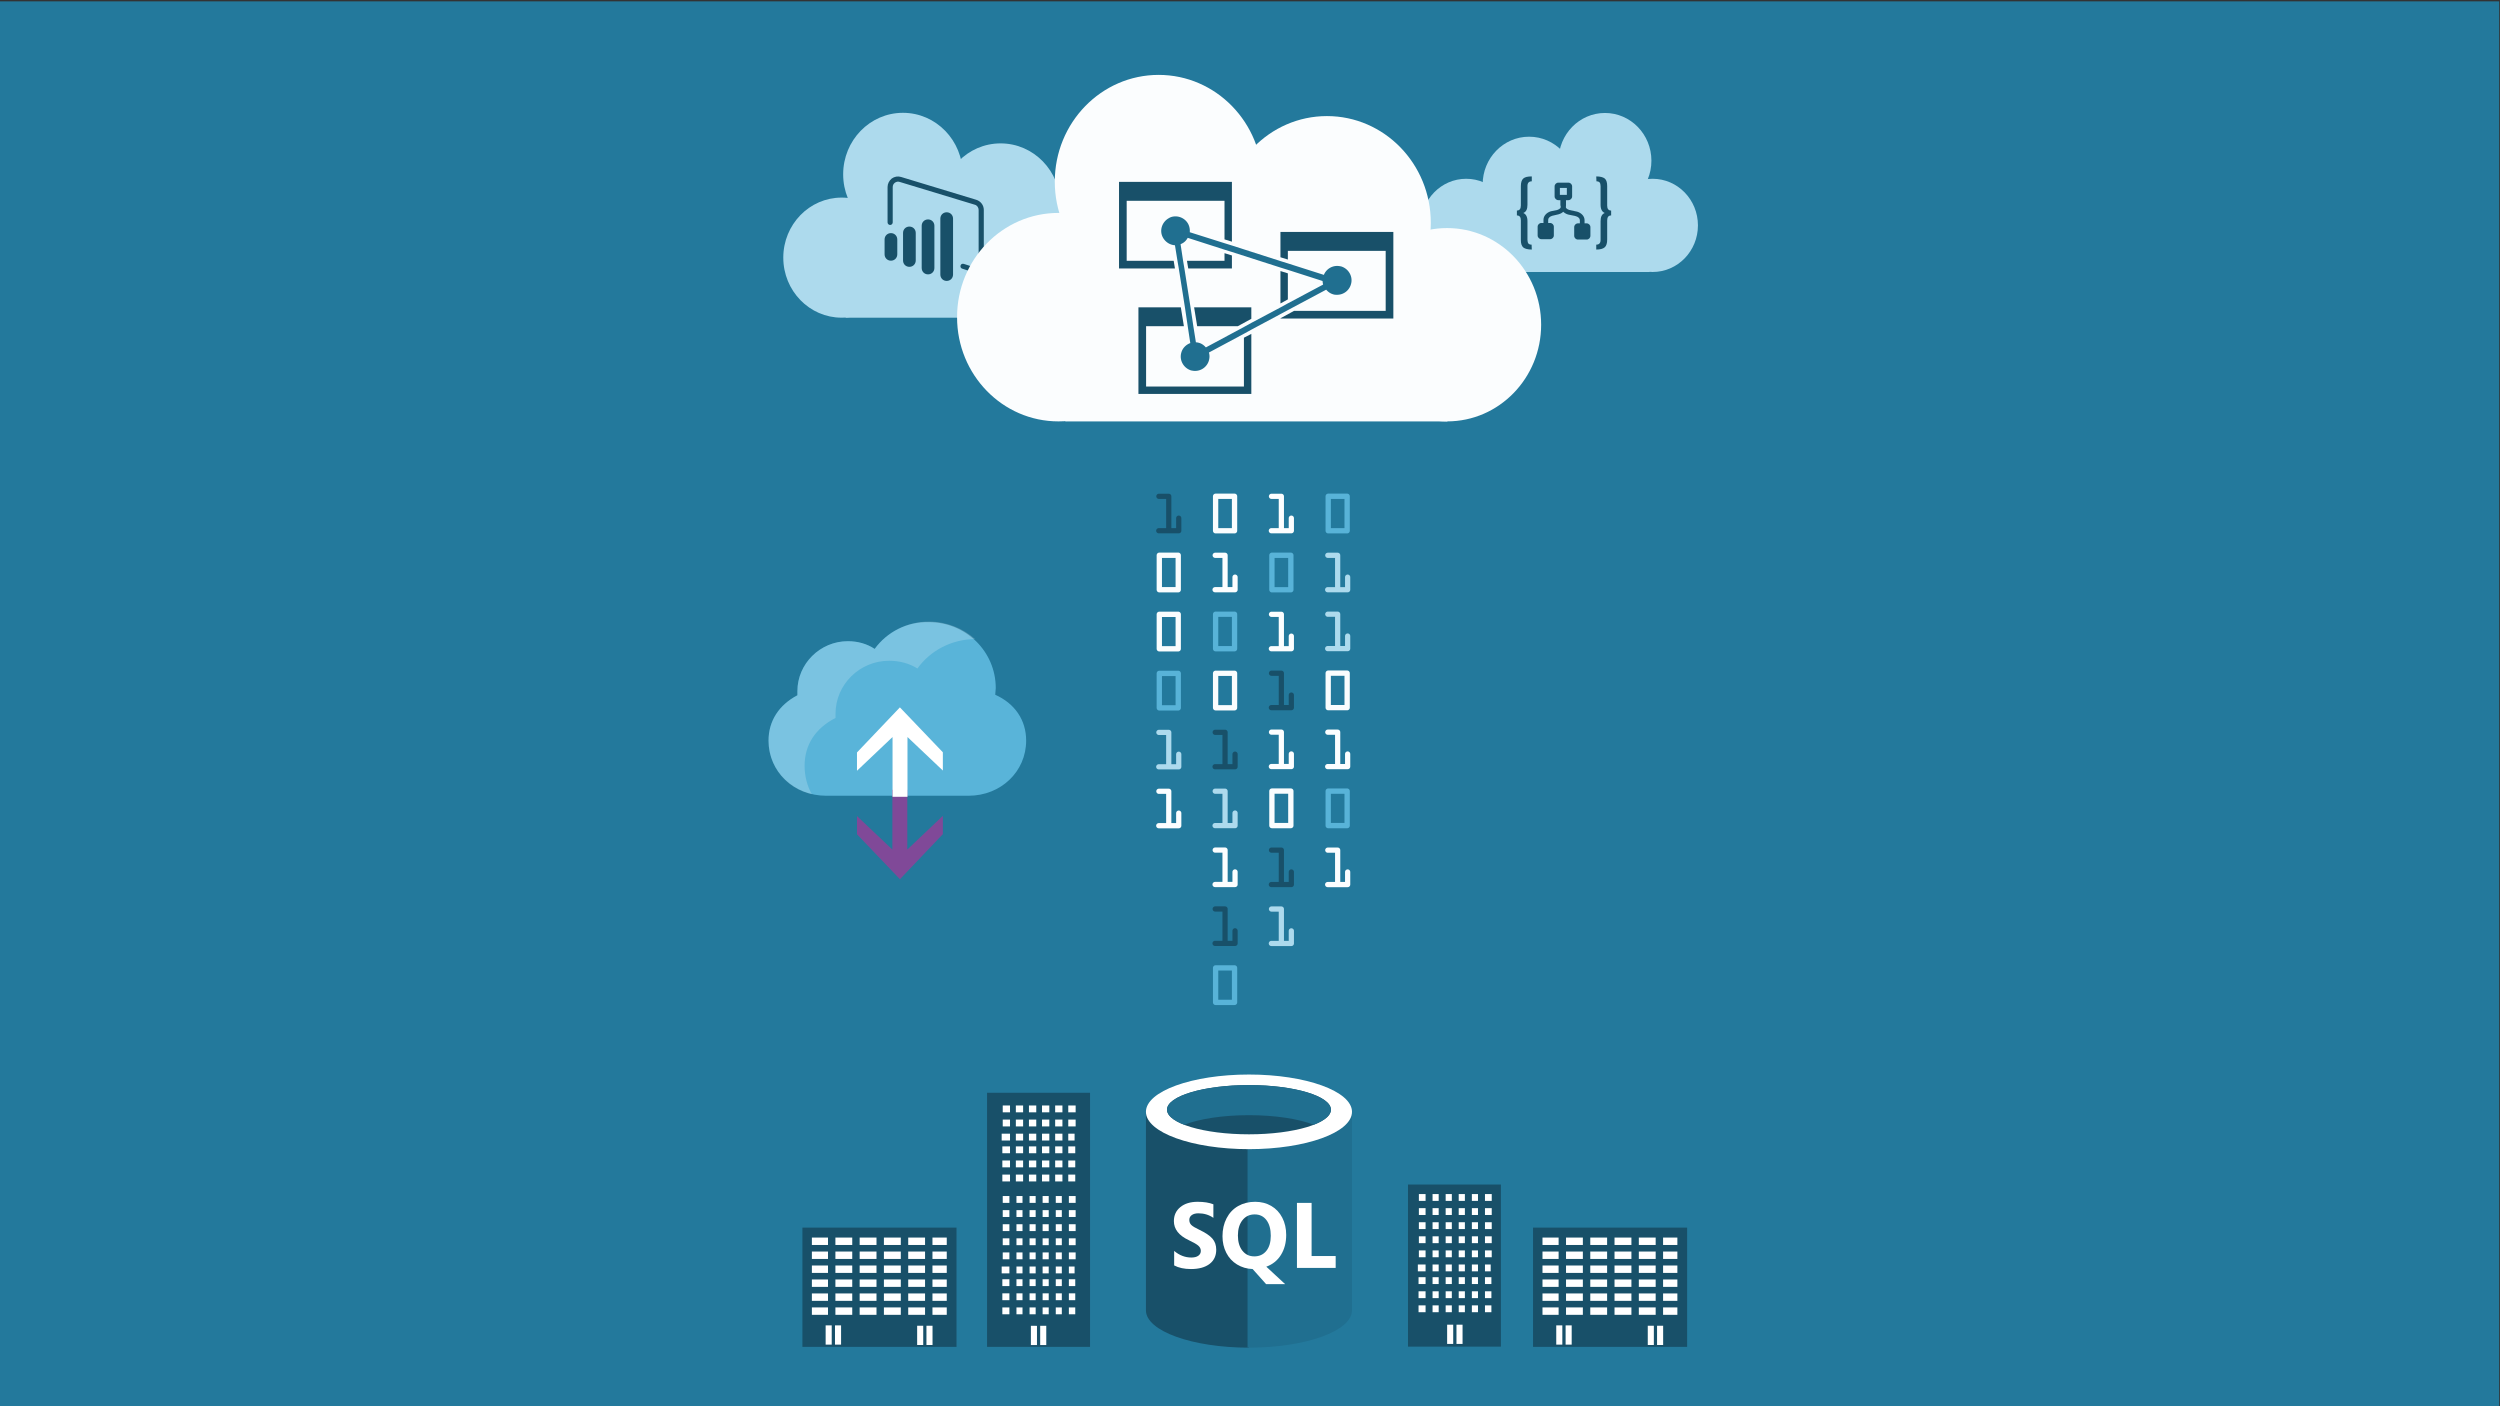 <?xml version="1.0" encoding="UTF-8" standalone="no"?>
<svg
   xmlns:v="http://schemas.microsoft.com/visio/2003/SVGExtensions/"
   xmlns:dc="http://purl.org/dc/elements/1.1/"
   xmlns:cc="http://creativecommons.org/ns#"
   xmlns:rdf="http://www.w3.org/1999/02/22-rdf-syntax-ns#"
   xmlns:svg="http://www.w3.org/2000/svg"
   xmlns="http://www.w3.org/2000/svg"
   xmlns:sodipodi="http://sodipodi.sourceforge.net/DTD/sodipodi-0.dtd"
   xmlns:inkscape="http://www.inkscape.org/namespaces/inkscape"
   width="508mm"
   height="285.75mm"
   version="1.1"
   viewBox="0 0 508 285.75"
   id="svg4136"
   inkscape:version="0.92.2 (5c3e80d, 2017-08-06)"
   sodipodi:docname="splash-inkscape.svg"
   inkscape:export-filename="C:\Users\user\OneDrive\Personal\Hugo\marczakio\static\images\analysis-services-onprem-integration\splash.png"
   inkscape:export-xdpi="38.400002"
   inkscape:export-ydpi="38.400002">
  <rect x="0" y="0" width="508" height="285.75" fill="#333333" stroke="none"/>
  <sodipodi:namedview
     pagecolor="#ffffff"
     bordercolor="#666666"
     borderopacity="1"
     objecttolerance="10"
     gridtolerance="10"
     guidetolerance="10"
     inkscape:pageopacity="0"
     inkscape:pageshadow="2"
     inkscape:window-width="1993"
     inkscape:window-height="1368"
     id="namedview4529"
     showgrid="false"
     inkscape:zoom="1.0000001"
     inkscape:cx="980.74864"
     inkscape:cy="519.44439"
     inkscape:window-x="1913"
     inkscape:window-y="0"
     inkscape:window-maximized="0"
     inkscape:current-layer="layer3"
     showguides="false"
     fit-margin-top="0"
     fit-margin-left="0"
     fit-margin-right="0"
     fit-margin-bottom="0" />
  <defs
     id="defs4138">
    <marker
       inkscape:isstock="true"
       style="overflow:visible"
       id="marker4443"
       refX="0.0"
       refY="0.0"
       orient="auto"
       inkscape:stockid="EmptyTriangleOutM">
      <path
         transform="scale(0.4) translate(-4.5,0)"
         style="fill-rule:evenodd;fill:#b3b3b3;stroke:#b3b3b3;stroke-width:1pt;stroke-opacity:1;fill-opacity:1"
         d="M 5.77,0.0 L -2.88,5.0 L -2.88,-5.0 L 5.77,0.0 z "
         id="path4441" />
    </marker>
    <marker
       inkscape:isstock="true"
       style="overflow:visible"
       id="marker4265"
       refX="0.0"
       refY="0.0"
       orient="auto"
       inkscape:stockid="EmptyTriangleOutM">
      <path
         transform="scale(0.4) translate(-4.5,0)"
         style="fill-rule:evenodd;fill:#b3b3b3;stroke:#b3b3b3;stroke-width:1pt;stroke-opacity:1;fill-opacity:1"
         d="M 5.77,0.0 L -2.88,5.0 L -2.88,-5.0 L 5.77,0.0 z "
         id="path4263" />
    </marker>
    <marker
       inkscape:isstock="true"
       style="overflow:visible"
       id="marker4093"
       refX="0.0"
       refY="0.0"
       orient="auto"
       inkscape:stockid="EmptyTriangleOutM">
      <path
         transform="scale(0.4) translate(-4.5,0)"
         style="fill-rule:evenodd;fill:#b3b3b3;stroke:#b3b3b3;stroke-width:1pt;stroke-opacity:1;fill-opacity:1"
         d="M 5.77,0.0 L -2.88,5.0 L -2.88,-5.0 L 5.77,0.0 z "
         id="path4091" />
    </marker>
    <marker
       inkscape:isstock="true"
       style="overflow:visible"
       id="marker3849"
       refX="0.0"
       refY="0.0"
       orient="auto"
       inkscape:stockid="TriangleOutS">
      <path
         transform="scale(0.2)"
         style="fill-rule:evenodd;stroke:#b3b3b3;stroke-width:1pt;stroke-opacity:1;fill:#b3b3b3;fill-opacity:1"
         d="M 5.77,0.0 L -2.88,5.0 L -2.88,-5.0 L 5.77,0.0 z "
         id="path3847" />
    </marker>
    <marker
       inkscape:isstock="true"
       style="overflow:visible"
       id="marker3487"
       refX="0.0"
       refY="0.0"
       orient="auto"
       inkscape:stockid="TriangleOutS">
      <path
         transform="scale(0.2)"
         style="fill-rule:evenodd;stroke:#b3b3b3;stroke-width:1pt;stroke-opacity:1;fill:#b3b3b3;fill-opacity:1"
         d="M 5.77,0.0 L -2.88,5.0 L -2.88,-5.0 L 5.77,0.0 z "
         id="path3485" />
    </marker>
    <marker
       inkscape:isstock="true"
       style="overflow:visible"
       id="marker3327"
       refX="0.0"
       refY="0.0"
       orient="auto"
       inkscape:stockid="TriangleOutS">
      <path
         transform="scale(0.2)"
         style="fill-rule:evenodd;stroke:#b3b3b3;stroke-width:1pt;stroke-opacity:1;fill:#b3b3b3;fill-opacity:1"
         d="M 5.77,0.0 L -2.88,5.0 L -2.88,-5.0 L 5.77,0.0 z "
         id="path3325" />
    </marker>
    <marker
       inkscape:isstock="true"
       style="overflow:visible"
       id="marker3155"
       refX="0.0"
       refY="0.0"
       orient="auto"
       inkscape:stockid="TriangleOutM">
      <path
         transform="scale(0.4)"
         style="fill-rule:evenodd;stroke:#b3b3b3;stroke-width:1pt;stroke-opacity:1;fill:#b3b3b3;fill-opacity:1"
         d="M 5.77,0.0 L -2.88,5.0 L -2.88,-5.0 L 5.77,0.0 z "
         id="path3153" />
    </marker>
    <marker
       inkscape:isstock="true"
       style="overflow:visible"
       id="marker3007"
       refX="0.0"
       refY="0.0"
       orient="auto"
       inkscape:stockid="TriangleOutM">
      <path
         transform="scale(0.4)"
         style="fill-rule:evenodd;stroke:#b3b3b3;stroke-width:1pt;stroke-opacity:1;fill:#b3b3b3;fill-opacity:1"
         d="M 5.77,0.0 L -2.88,5.0 L -2.88,-5.0 L 5.77,0.0 z "
         id="path3005" />
    </marker>
    <marker
       inkscape:isstock="true"
       style="overflow:visible"
       id="marker2865"
       refX="0.0"
       refY="0.0"
       orient="auto"
       inkscape:stockid="TriangleOutM">
      <path
         transform="scale(0.4)"
         style="fill-rule:evenodd;stroke:#b3b3b3;stroke-width:1pt;stroke-opacity:1;fill:#b3b3b3;fill-opacity:1"
         d="M 5.77,0.0 L -2.88,5.0 L -2.88,-5.0 L 5.77,0.0 z "
         id="path2863" />
    </marker>
    <marker
       inkscape:isstock="true"
       style="overflow:visible"
       id="marker2729"
       refX="0.0"
       refY="0.0"
       orient="auto"
       inkscape:stockid="TriangleOutM">
      <path
         transform="scale(0.4)"
         style="fill-rule:evenodd;stroke:#b3b3b3;stroke-width:1pt;stroke-opacity:1;fill:#b3b3b3;fill-opacity:1"
         d="M 5.77,0.0 L -2.88,5.0 L -2.88,-5.0 L 5.77,0.0 z "
         id="path2727" />
    </marker>
    <marker
       inkscape:isstock="true"
       style="overflow:visible"
       id="marker1135"
       refX="0.0"
       refY="0.0"
       orient="auto"
       inkscape:stockid="TriangleOutM">
      <path
         transform="scale(0.4)"
         style="fill-rule:evenodd;stroke:#b3b3b3;stroke-width:1pt;stroke-opacity:1;fill:#b3b3b3;fill-opacity:1"
         d="M 5.77,0.0 L -2.88,5.0 L -2.88,-5.0 L 5.77,0.0 z "
         id="path1133" />
    </marker>
    <marker
       inkscape:stockid="Arrow1Lend"
       orient="auto"
       refY="0.0"
       refX="0.0"
       id="Arrow1Lend"
       style="overflow:visible;"
       inkscape:isstock="true">
      <path
         id="path1518"
         d="M 0.0,0.0 L 5.0,-5.0 L -12.5,0.0 L 5.0,5.0 L 0.0,0.0 z "
         style="fill-rule:evenodd;stroke:#95d5eb;stroke-width:1pt;stroke-opacity:1;fill:#95d5eb;fill-opacity:1"
         transform="scale(0.8) rotate(180) translate(12.5,0)" />
    </marker>
    <marker
       inkscape:stockid="Arrow2Mend"
       orient="auto"
       refY="0.0"
       refX="0.0"
       id="Arrow2Mend"
       style="overflow:visible;"
       inkscape:isstock="true">
      <path
         id="path1542"
         style="fill-rule:evenodd;stroke-width:0.625;stroke-linejoin:round;stroke:#95d5eb;stroke-opacity:1;fill:#95d5eb;fill-opacity:1"
         d="M 8.719,4.034 L -2.207,0.016 L 8.719,-4.002 C 6.973,-1.63 6.983,1.616 8.719,4.034 z "
         transform="scale(0.6) rotate(180) translate(0,0)" />
    </marker>
    <marker
       inkscape:stockid="Arrow1Send"
       orient="auto"
       refY="0.0"
       refX="0.0"
       id="Arrow1Send"
       style="overflow:visible;"
       inkscape:isstock="true">
      <path
         id="path1530"
         d="M 0.0,0.0 L 5.0,-5.0 L -12.5,0.0 L 5.0,5.0 L 0.0,0.0 z "
         style="fill-rule:evenodd;stroke:#000000;stroke-width:1pt;stroke-opacity:1;fill:#000000;fill-opacity:1"
         transform="scale(0.2) rotate(180) translate(6,0)" />
    </marker>
    <marker
       inkscape:stockid="Arrow2Send"
       orient="auto"
       refY="0.0"
       refX="0.0"
       id="marker1895"
       style="overflow:visible;"
       inkscape:isstock="true">
      <path
         id="path1893"
         style="fill-rule:evenodd;stroke-width:0.625;stroke-linejoin:round;stroke:#000000;stroke-opacity:1;fill:#000000;fill-opacity:1"
         d="M 8.719,4.034 L -2.207,0.016 L 8.719,-4.002 C 6.973,-1.63 6.983,1.616 8.719,4.034 z "
         transform="scale(0.3) rotate(180) translate(-2.3,0)" />
    </marker>
    <marker
       inkscape:stockid="EmptyTriangleOutM"
       orient="auto"
       refY="0.0"
       refX="0.0"
       id="EmptyTriangleOutM"
       style="overflow:visible"
       inkscape:isstock="true">
      <path
         id="path1678"
         d="M 5.77,0.0 L -2.88,5.0 L -2.88,-5.0 L 5.77,0.0 z "
         style="fill-rule:evenodd;fill:#ffffff;stroke:#000000;stroke-width:1pt;stroke-opacity:1"
         transform="scale(0.4) translate(-4.5,0)" />
    </marker>
    <marker
       inkscape:stockid="EmptyTriangleOutL"
       orient="auto"
       refY="0.0"
       refX="0.0"
       id="EmptyTriangleOutL"
       style="overflow:visible"
       inkscape:isstock="true">
      <path
         id="path1675"
         d="M 5.77,0.0 L -2.88,5.0 L -2.88,-5.0 L 5.77,0.0 z "
         style="fill-rule:evenodd;fill:#ffffff;stroke:#000000;stroke-width:1pt;stroke-opacity:1"
         transform="scale(0.8) translate(-6,0)" />
    </marker>
    <marker
       inkscape:stockid="Arrow2Send"
       orient="auto"
       refY="0.0"
       refX="0.0"
       id="Arrow2Send"
       style="overflow:visible;"
       inkscape:isstock="true">
      <path
         id="path1548"
         style="fill-rule:evenodd;stroke-width:0.625;stroke-linejoin:round;stroke:#000000;stroke-opacity:1;fill:#000000;fill-opacity:1"
         d="M 8.719,4.034 L -2.207,0.016 L 8.719,-4.002 C 6.973,-1.63 6.983,1.616 8.719,4.034 z "
         transform="scale(0.3) rotate(180) translate(-2.3,0)" />
    </marker>
    <marker
       inkscape:stockid="Arrow2Lend"
       orient="auto"
       refY="0.0"
       refX="0.0"
       id="Arrow2Lend"
       style="overflow:visible;"
       inkscape:isstock="true">
      <path
         id="path1536"
         style="fill-rule:evenodd;stroke-width:0.625;stroke-linejoin:round;stroke:#000000;stroke-opacity:1;fill:#000000;fill-opacity:1"
         d="M 8.719,4.034 L -2.207,0.016 L 8.719,-4.002 C 6.973,-1.63 6.983,1.616 8.719,4.034 z "
         transform="scale(1.1) rotate(180) translate(1,0)" />
    </marker>
    <marker
       inkscape:isstock="true"
       style="overflow:visible"
       id="marker2966-5"
       refX="0"
       refY="0"
       orient="auto"
       inkscape:stockid="TriangleOutM">
      <path
         inkscape:connector-curvature="0"
         transform="scale(0.4)"
         style="fill:#d1eff9;fill-opacity:1;fill-rule:evenodd;stroke:#d1eff9;stroke-width:1pt;stroke-opacity:1"
         d="M 5.77,0 -2.88,5 V -5 Z"
         id="path2964-2" />
    </marker>
    <marker
       inkscape:isstock="true"
       style="overflow:visible"
       id="marker2966-5-6"
       refX="0"
       refY="0"
       orient="auto"
       inkscape:stockid="TriangleOutM">
      <path
         inkscape:connector-curvature="0"
         transform="scale(0.4)"
         style="fill:#d1eff9;fill-opacity:1;fill-rule:evenodd;stroke:#d1eff9;stroke-width:1pt;stroke-opacity:1"
         d="M 5.77,0 -2.88,5 V -5 Z"
         id="path2964-2-4" />
    </marker>
    <marker
       inkscape:isstock="true"
       style="overflow:visible"
       id="marker2966-2"
       refX="0"
       refY="0"
       orient="auto"
       inkscape:stockid="TriangleOutM">
      <path
         inkscape:connector-curvature="0"
         transform="scale(0.4)"
         style="fill:#b3b3b3;fill-opacity:1;fill-rule:evenodd;stroke:#000000;stroke-width:1pt;stroke-opacity:0"
         d="M 5.77,0 -2.88,5 V -5 Z"
         id="path2964-5" />
    </marker>
    <marker
       inkscape:isstock="true"
       style="overflow:visible"
       id="marker2966-0"
       refX="0"
       refY="0"
       orient="auto"
       inkscape:stockid="TriangleOutM">
      <path
         inkscape:connector-curvature="0"
         transform="scale(0.4)"
         style="fill:#b3b3b3;fill-opacity:1;fill-rule:evenodd;stroke:#000000;stroke-width:1pt;stroke-opacity:0"
         d="M 5.77,0 -2.88,5 V -5 Z"
         id="path2964-8" />
    </marker>
    <marker
       inkscape:isstock="true"
       style="overflow:visible"
       id="marker2966-2-3"
       refX="0"
       refY="0"
       orient="auto"
       inkscape:stockid="TriangleOutM">
      <path
         inkscape:connector-curvature="0"
         transform="scale(0.4)"
         style="fill:#6666b4;fill-opacity:1;fill-rule:evenodd;stroke:#a7a4a4;stroke-width:1pt;stroke-opacity:0"
         d="M 5.77,0 -2.88,5 V -5 Z"
         id="path2964-5-8" />
    </marker>
    <marker
       inkscape:isstock="true"
       style="overflow:visible"
       id="marker1135-5"
       refX="0"
       refY="0"
       orient="auto"
       inkscape:stockid="TriangleOutM">
      <path
         inkscape:connector-curvature="0"
         transform="scale(0.4)"
         style="fill:#b3b3b3;fill-opacity:1;fill-rule:evenodd;stroke:#b3b3b3;stroke-width:1pt;stroke-opacity:1"
         d="M 5.77,0 -2.88,5 V -5 Z"
         id="path1133-6" />
    </marker>
    <marker
       inkscape:isstock="true"
       style="overflow:visible"
       id="marker1135-5-0"
       refX="0"
       refY="0"
       orient="auto"
       inkscape:stockid="TriangleOutM">
      <path
         inkscape:connector-curvature="0"
         transform="scale(0.4)"
         style="fill:#b3b3b3;fill-opacity:1;fill-rule:evenodd;stroke:#b3b3b3;stroke-width:1pt;stroke-opacity:1"
         d="M 5.77,0 -2.88,5 V -5 Z"
         id="path1133-6-5" />
    </marker>
    <marker
       inkscape:isstock="true"
       style="overflow:visible"
       id="marker1135-5-1"
       refX="0"
       refY="0"
       orient="auto"
       inkscape:stockid="TriangleOutM">
      <path
         inkscape:connector-curvature="0"
         transform="scale(0.4)"
         style="fill:#b3b3b3;fill-opacity:1;fill-rule:evenodd;stroke:#b3b3b3;stroke-width:1pt;stroke-opacity:1"
         d="M 5.77,0 -2.88,5 V -5 Z"
         id="path1133-6-1" />
    </marker>
    <marker
       inkscape:isstock="true"
       style="overflow:visible"
       id="marker1135-5-8"
       refX="0"
       refY="0"
       orient="auto"
       inkscape:stockid="TriangleOutM">
      <path
         inkscape:connector-curvature="0"
         transform="scale(0.4)"
         style="fill:#b3b3b3;fill-opacity:1;fill-rule:evenodd;stroke:#b3b3b3;stroke-width:1pt;stroke-opacity:1"
         d="M 5.77,0 -2.88,5 V -5 Z"
         id="path1133-6-3" />
    </marker>
  </defs>
  <style
     type="text/css"
     id="style4523"><![CDATA[
		.st1 {fill:#0078d7;stroke:none;stroke-linecap:butt;stroke-width:0.75}
		.st2 {fill:none;fill-rule:evenodd;font-size:12px;overflow:visible;stroke-linecap:square;stroke-miterlimit:3}
	]]></style>
  <style
     type="text/css"
     id="style4525">.st0{fill:#FFFFFF;}</style>
  <style
     type="text/css"
     id="style4527"><![CDATA[
		.st1 {fill:#0078d7;stroke:none;stroke-linecap:butt;stroke-width:0.75}
		.st2 {fill:none;fill-rule:evenodd;font-size:12px;overflow:visible;stroke-linecap:square;stroke-miterlimit:3}
	]]></style>
  <g
     inkscape:groupmode="layer"
     id="layer1"
     inkscape:label="Layer 4"
     style="display:inline"
     transform="translate(-5.158,-0.929)">
    <rect
       style="fill:#23799c;fill-opacity:1;stroke:none;stroke-width:10.192;stroke-miterlimit:4;stroke-dasharray:none;stroke-dashoffset:0;stroke-opacity:1;paint-order:normal"
       id="rect867"
       width="508"
       height="286.147"
       x="4.992"
       y="1.207" />
    <g
       id="g2417"
       transform="translate(0.096,-9.525)">
      <rect
         y="135.265"
         x="252.073"
         height="7.01"
         width="3.848"
         id="rect1202-0-8-9-0-2"
         style="font-style:normal;font-variant:normal;font-weight:normal;font-stretch:normal;font-size:10.583px;line-height:1.25;font-family:'OCR A Extended';-inkscape-font-specification:'OCR A Extended';letter-spacing:0px;word-spacing:0px;display:inline;opacity:0.99;fill:none;fill-opacity:1;stroke:#59b4d9;stroke-width:1.08;stroke-linecap:round;stroke-linejoin:round;stroke-miterlimit:4;stroke-dasharray:none;stroke-dashoffset:0;stroke-opacity:1;paint-order:normal" />
      <path
         inkscape:connector-curvature="0"
         id="path1206-8-7-62-3-9-5-5"
         d="m 251.989,171.225 h 2.004 v 6.992 h -2.031 4.061 v -2.555"
         style="font-style:normal;font-variant:normal;font-weight:normal;font-stretch:normal;font-size:10.583px;line-height:1.25;font-family:'OCR A Extended';-inkscape-font-specification:'OCR A Extended';letter-spacing:0px;word-spacing:0px;display:inline;fill:none;fill-opacity:1;stroke:#addaed;stroke-width:1.061;stroke-linecap:round;stroke-linejoin:round;stroke-miterlimit:4;stroke-dasharray:none;stroke-opacity:1" />
      <path
         inkscape:connector-curvature="0"
         id="path1206-5-03-5-9-2-4"
         d="m 251.989,123.29 h 2.004 v 6.992 h -2.031 4.061 v -2.555"
         style="font-style:normal;font-variant:normal;font-weight:normal;font-stretch:normal;font-size:10.583px;line-height:1.25;font-family:'OCR A Extended';-inkscape-font-specification:'OCR A Extended';letter-spacing:0px;word-spacing:0px;display:inline;fill:none;fill-opacity:1;stroke:#fcfeff;stroke-width:1.061;stroke-linecap:round;stroke-linejoin:round;stroke-miterlimit:4;stroke-dasharray:none;stroke-opacity:1" />
      <rect
         y="147.267"
         x="252.073"
         height="7.01"
         width="3.848"
         id="rect1202-3-5-0-7-0-1-4"
         style="font-style:normal;font-variant:normal;font-weight:normal;font-stretch:normal;font-size:10.583px;line-height:1.25;font-family:'OCR A Extended';-inkscape-font-specification:'OCR A Extended';letter-spacing:0px;word-spacing:0px;display:inline;opacity:0.99;fill:none;fill-opacity:1;stroke:#fcfeff;stroke-width:1.08;stroke-linecap:round;stroke-linejoin:round;stroke-miterlimit:4;stroke-dasharray:none;stroke-dashoffset:0;stroke-opacity:1;paint-order:normal" />
      <path
         inkscape:connector-curvature="0"
         id="path1206-8-9-7-6-8-7-6-0-7"
         d="m 251.989,159.26 h 2.004 v 6.992 h -2.031 4.061 v -2.555"
         style="font-style:normal;font-variant:normal;font-weight:normal;font-stretch:normal;font-size:10.583px;line-height:1.25;font-family:'OCR A Extended';-inkscape-font-specification:'OCR A Extended';letter-spacing:0px;word-spacing:0px;display:inline;fill:none;fill-opacity:1;stroke:#185069;stroke-width:1.061;stroke-linecap:round;stroke-linejoin:round;stroke-miterlimit:4;stroke-dasharray:none;stroke-opacity:1" />
      <rect
         y="111.297"
         x="252.073"
         height="7.01"
         width="3.848"
         id="rect1202-3-5-0-7-0-1-4-5"
         style="font-style:normal;font-variant:normal;font-weight:normal;font-stretch:normal;font-size:10.583px;line-height:1.25;font-family:'OCR A Extended';-inkscape-font-specification:'OCR A Extended';letter-spacing:0px;word-spacing:0px;display:inline;opacity:0.99;fill:none;fill-opacity:1;stroke:#fcfeff;stroke-width:1.08;stroke-linecap:round;stroke-linejoin:round;stroke-miterlimit:4;stroke-dasharray:none;stroke-dashoffset:0;stroke-opacity:1;paint-order:normal" />
      <path
         inkscape:connector-curvature="0"
         id="path1206-5-03-5-9-2-4-7"
         d="m 251.989,183.191 h 2.004 v 6.992 h -2.031 4.061 v -2.555"
         style="font-style:normal;font-variant:normal;font-weight:normal;font-stretch:normal;font-size:10.583px;line-height:1.25;font-family:'OCR A Extended';-inkscape-font-specification:'OCR A Extended';letter-spacing:0px;word-spacing:0px;display:inline;fill:none;fill-opacity:1;stroke:#fcfeff;stroke-width:1.061;stroke-linecap:round;stroke-linejoin:round;stroke-miterlimit:4;stroke-dasharray:none;stroke-opacity:1" />
      <path
         inkscape:connector-curvature="0"
         id="path1206-8-9-7-6-8-7-6-0-7-0"
         d="m 251.989,195.156 h 2.004 v 6.992 h -2.031 4.061 v -2.555"
         style="font-style:normal;font-variant:normal;font-weight:normal;font-stretch:normal;font-size:10.583px;line-height:1.25;font-family:'OCR A Extended';-inkscape-font-specification:'OCR A Extended';letter-spacing:0px;word-spacing:0px;display:inline;fill:none;fill-opacity:1;stroke:#185069;stroke-width:1.061;stroke-linecap:round;stroke-linejoin:round;stroke-miterlimit:4;stroke-dasharray:none;stroke-opacity:1" />
      <rect
         y="207.131"
         x="252.073"
         height="7.01"
         width="3.848"
         id="rect1202-0-8-9-0-2-6"
         style="font-style:normal;font-variant:normal;font-weight:normal;font-stretch:normal;font-size:10.583px;line-height:1.25;font-family:'OCR A Extended';-inkscape-font-specification:'OCR A Extended';letter-spacing:0px;word-spacing:0px;display:inline;opacity:0.99;fill:none;fill-opacity:1;stroke:#59b4d9;stroke-width:1.08;stroke-linecap:round;stroke-linejoin:round;stroke-miterlimit:4;stroke-dasharray:none;stroke-dashoffset:0;stroke-opacity:1;paint-order:normal" />
    </g>
    <g
       id="g2406"
       transform="translate(-0.044,-9.525)">
      <path
         inkscape:connector-curvature="0"
         id="path1206-5-03-5-9-2-4-7-9"
         d="m 263.569,111.306 h 2.004 v 6.992 h -2.031 4.061 v -2.555"
         style="font-style:normal;font-variant:normal;font-weight:normal;font-stretch:normal;font-size:10.583px;line-height:1.25;font-family:'OCR A Extended';-inkscape-font-specification:'OCR A Extended';letter-spacing:0px;word-spacing:0px;display:inline;fill:none;fill-opacity:1;stroke:#fcfeff;stroke-width:1.061;stroke-linecap:round;stroke-linejoin:round;stroke-miterlimit:4;stroke-dasharray:none;stroke-opacity:1" />
      <path
         inkscape:connector-curvature="0"
         id="path1206-5-03-5-9-2-4-7-9-6"
         d="m 263.569,159.223 h 2.004 v 6.992 h -2.031 4.061 v -2.555"
         style="font-style:normal;font-variant:normal;font-weight:normal;font-stretch:normal;font-size:10.583px;line-height:1.25;font-family:'OCR A Extended';-inkscape-font-specification:'OCR A Extended';letter-spacing:0px;word-spacing:0px;display:inline;fill:none;fill-opacity:1;stroke:#fcfeff;stroke-width:1.061;stroke-linecap:round;stroke-linejoin:round;stroke-miterlimit:4;stroke-dasharray:none;stroke-opacity:1" />
      <path
         inkscape:connector-curvature="0"
         id="path1206-8-9-7-6-8-7-6-0-7-82"
         d="m 263.569,147.253 h 2.004 v 6.992 h -2.031 4.061 v -2.555"
         style="font-style:normal;font-variant:normal;font-weight:normal;font-stretch:normal;font-size:10.583px;line-height:1.25;font-family:'OCR A Extended';-inkscape-font-specification:'OCR A Extended';letter-spacing:0px;word-spacing:0px;display:inline;fill:none;fill-opacity:1;stroke:#185069;stroke-width:1.061;stroke-linecap:round;stroke-linejoin:round;stroke-miterlimit:4;stroke-dasharray:none;stroke-opacity:1" />
      <path
         inkscape:connector-curvature="0"
         id="path1206-8-9-7-6-8-7-6-0-7-09"
         d="m 263.569,183.2 h 2.004 v 6.992 h -2.031 4.061 v -2.555"
         style="font-style:normal;font-variant:normal;font-weight:normal;font-stretch:normal;font-size:10.583px;line-height:1.25;font-family:'OCR A Extended';-inkscape-font-specification:'OCR A Extended';letter-spacing:0px;word-spacing:0px;display:inline;fill:none;fill-opacity:1;stroke:#185069;stroke-width:1.061;stroke-linecap:round;stroke-linejoin:round;stroke-miterlimit:4;stroke-dasharray:none;stroke-opacity:1" />
      <rect
         y="123.285"
         x="263.653"
         height="7.01"
         width="3.848"
         id="rect1202-0-8-9-0-2-5"
         style="font-style:normal;font-variant:normal;font-weight:normal;font-stretch:normal;font-size:10.583px;line-height:1.25;font-family:'OCR A Extended';-inkscape-font-specification:'OCR A Extended';letter-spacing:0px;word-spacing:0px;display:inline;opacity:0.99;fill:none;fill-opacity:1;stroke:#59b4d9;stroke-width:1.08;stroke-linecap:round;stroke-linejoin:round;stroke-miterlimit:4;stroke-dasharray:none;stroke-dashoffset:0;stroke-opacity:1;paint-order:normal" />
      <path
         inkscape:connector-curvature="0"
         id="path1206-5-03-5-9-2-4-0"
         d="m 263.569,135.283 h 2.004 v 6.992 h -2.031 4.061 v -2.555"
         style="font-style:normal;font-variant:normal;font-weight:normal;font-stretch:normal;font-size:10.583px;line-height:1.25;font-family:'OCR A Extended';-inkscape-font-specification:'OCR A Extended';letter-spacing:0px;word-spacing:0px;display:inline;fill:none;fill-opacity:1;stroke:#fcfeff;stroke-width:1.061;stroke-linecap:round;stroke-linejoin:round;stroke-miterlimit:4;stroke-dasharray:none;stroke-opacity:1" />
      <path
         inkscape:connector-curvature="0"
         id="path1206-8-7-62-3-9-5-5-0"
         d="m 263.569,195.17 h 2.004 v 6.992 h -2.031 4.061 v -2.555"
         style="font-style:normal;font-variant:normal;font-weight:normal;font-stretch:normal;font-size:10.583px;line-height:1.25;font-family:'OCR A Extended';-inkscape-font-specification:'OCR A Extended';letter-spacing:0px;word-spacing:0px;display:inline;fill:none;fill-opacity:1;stroke:#addaed;stroke-width:1.061;stroke-linecap:round;stroke-linejoin:round;stroke-miterlimit:4;stroke-dasharray:none;stroke-opacity:1" />
      <rect
         y="171.202"
         x="263.653"
         height="7.01"
         width="3.848"
         id="rect1202-3-5-0-7-0-1-4-58"
         style="font-style:normal;font-variant:normal;font-weight:normal;font-stretch:normal;font-size:10.583px;line-height:1.25;font-family:'OCR A Extended';-inkscape-font-specification:'OCR A Extended';letter-spacing:0px;word-spacing:0px;display:inline;opacity:0.99;fill:none;fill-opacity:1;stroke:#fcfeff;stroke-width:1.08;stroke-linecap:round;stroke-linejoin:round;stroke-miterlimit:4;stroke-dasharray:none;stroke-dashoffset:0;stroke-opacity:1;paint-order:normal" />
    </g>
    <g
       id="g2425"
       transform="translate(-7.9764066e-6,-9.525)">
      <path
         inkscape:connector-curvature="0"
         id="path1206-8-9-7-6-8-7-6-0-7-82-0"
         d="m 240.644,111.306 h 2.004 v 6.992 h -2.031 4.061 v -2.555"
         style="font-style:normal;font-variant:normal;font-weight:normal;font-stretch:normal;font-size:10.583px;line-height:1.25;font-family:'OCR A Extended';-inkscape-font-specification:'OCR A Extended';letter-spacing:0px;word-spacing:0px;display:inline;fill:none;fill-opacity:1;stroke:#185069;stroke-width:1.061;stroke-linecap:round;stroke-linejoin:round;stroke-miterlimit:4;stroke-dasharray:none;stroke-opacity:1" />
      <rect
         y="147.285"
         x="240.728"
         height="7.01"
         width="3.848"
         id="rect1202-0-8-9-0-2-7"
         style="font-style:normal;font-variant:normal;font-weight:normal;font-stretch:normal;font-size:10.583px;line-height:1.25;font-family:'OCR A Extended';-inkscape-font-specification:'OCR A Extended';letter-spacing:0px;word-spacing:0px;display:inline;opacity:0.99;fill:none;fill-opacity:1;stroke:#59b4d9;stroke-width:1.08;stroke-linecap:round;stroke-linejoin:round;stroke-miterlimit:4;stroke-dasharray:none;stroke-dashoffset:0;stroke-opacity:1;paint-order:normal" />
      <rect
         y="135.283"
         x="240.728"
         height="7.01"
         width="3.848"
         id="rect1202-3-5-0-7-0-1-4-2"
         style="font-style:normal;font-variant:normal;font-weight:normal;font-stretch:normal;font-size:10.583px;line-height:1.25;font-family:'OCR A Extended';-inkscape-font-specification:'OCR A Extended';letter-spacing:0px;word-spacing:0px;display:inline;opacity:0.99;fill:none;fill-opacity:1;stroke:#fcfeff;stroke-width:1.08;stroke-linecap:round;stroke-linejoin:round;stroke-miterlimit:4;stroke-dasharray:none;stroke-dashoffset:0;stroke-opacity:1;paint-order:normal" />
      <rect
         y="123.281"
         x="240.728"
         height="7.01"
         width="3.848"
         id="rect1202-3-5-0-7-0-1-4-20"
         style="font-style:normal;font-variant:normal;font-weight:normal;font-stretch:normal;font-size:10.583px;line-height:1.25;font-family:'OCR A Extended';-inkscape-font-specification:'OCR A Extended';letter-spacing:0px;word-spacing:0px;display:inline;opacity:0.99;fill:none;fill-opacity:1;stroke:#fcfeff;stroke-width:1.08;stroke-linecap:round;stroke-linejoin:round;stroke-miterlimit:4;stroke-dasharray:none;stroke-dashoffset:0;stroke-opacity:1;paint-order:normal" />
      <path
         inkscape:connector-curvature="0"
         id="path1206-8-7-62-3-9-5-5-3"
         d="m 240.644,159.278 h 2.004 v 6.992 h -2.031 4.061 v -2.555"
         style="font-style:normal;font-variant:normal;font-weight:normal;font-stretch:normal;font-size:10.583px;line-height:1.25;font-family:'OCR A Extended';-inkscape-font-specification:'OCR A Extended';letter-spacing:0px;word-spacing:0px;display:inline;fill:none;fill-opacity:1;stroke:#addaed;stroke-width:1.061;stroke-linecap:round;stroke-linejoin:round;stroke-miterlimit:4;stroke-dasharray:none;stroke-opacity:1" />
      <path
         inkscape:connector-curvature="0"
         id="path1206-5-03-5-9-2-4-0-7"
         d="m 240.644,171.244 h 2.004 v 6.992 h -2.031 4.061 v -2.555"
         style="font-style:normal;font-variant:normal;font-weight:normal;font-stretch:normal;font-size:10.583px;line-height:1.25;font-family:'OCR A Extended';-inkscape-font-specification:'OCR A Extended';letter-spacing:0px;word-spacing:0px;display:inline;fill:none;fill-opacity:1;stroke:#fcfeff;stroke-width:1.061;stroke-linecap:round;stroke-linejoin:round;stroke-miterlimit:4;stroke-dasharray:none;stroke-opacity:1" />
    </g>
    <g
       id="g2396"
       transform="translate(-9.5144925e-6,-9.525)">
      <rect
         y="111.297"
         x="275.05"
         height="7.01"
         width="3.848"
         id="rect1202-0-8-9-0-2-0"
         style="font-style:normal;font-variant:normal;font-weight:normal;font-stretch:normal;font-size:10.583px;line-height:1.25;font-family:'OCR A Extended';-inkscape-font-specification:'OCR A Extended';letter-spacing:0px;word-spacing:0px;display:inline;opacity:0.99;fill:none;fill-opacity:1;stroke:#59b4d9;stroke-width:1.08;stroke-linecap:round;stroke-linejoin:round;stroke-miterlimit:4;stroke-dasharray:none;stroke-dashoffset:0;stroke-opacity:1;paint-order:normal" />
      <rect
         y="171.209"
         x="275.05"
         height="7.01"
         width="3.848"
         id="rect1202-0-8-9-0-2-02"
         style="font-style:normal;font-variant:normal;font-weight:normal;font-stretch:normal;font-size:10.583px;line-height:1.25;font-family:'OCR A Extended';-inkscape-font-specification:'OCR A Extended';letter-spacing:0px;word-spacing:0px;display:inline;opacity:0.99;fill:none;fill-opacity:1;stroke:#59b4d9;stroke-width:1.08;stroke-linecap:round;stroke-linejoin:round;stroke-miterlimit:4;stroke-dasharray:none;stroke-dashoffset:0;stroke-opacity:1;paint-order:normal" />
      <path
         inkscape:connector-curvature="0"
         id="path1206-5-03-5-9-2-4-1"
         d="m 274.966,159.232 h 2.004 v 6.992 h -2.031 4.061 v -2.555"
         style="font-style:normal;font-variant:normal;font-weight:normal;font-stretch:normal;font-size:10.583px;line-height:1.25;font-family:'OCR A Extended';-inkscape-font-specification:'OCR A Extended';letter-spacing:0px;word-spacing:0px;display:inline;fill:none;fill-opacity:1;stroke:#fcfeff;stroke-width:1.061;stroke-linecap:round;stroke-linejoin:round;stroke-miterlimit:4;stroke-dasharray:none;stroke-opacity:1" />
      <path
         inkscape:connector-curvature="0"
         id="path1206-8-7-62-3-9-5-5-8"
         d="m 274.966,123.292 h 2.004 v 6.992 h -2.031 4.061 v -2.555"
         style="font-style:normal;font-variant:normal;font-weight:normal;font-stretch:normal;font-size:10.583px;line-height:1.25;font-family:'OCR A Extended';-inkscape-font-specification:'OCR A Extended';letter-spacing:0px;word-spacing:0px;display:inline;fill:none;fill-opacity:1;stroke:#addaed;stroke-width:1.061;stroke-linecap:round;stroke-linejoin:round;stroke-miterlimit:4;stroke-dasharray:none;stroke-opacity:1" />
      <path
         inkscape:connector-curvature="0"
         id="path1206-8-7-62-3-9-5-5-5"
         d="m 274.966,135.26 h 2.004 v 6.992 h -2.031 4.061 v -2.555"
         style="font-style:normal;font-variant:normal;font-weight:normal;font-stretch:normal;font-size:10.583px;line-height:1.25;font-family:'OCR A Extended';-inkscape-font-specification:'OCR A Extended';letter-spacing:0px;word-spacing:0px;display:inline;fill:none;fill-opacity:1;stroke:#addaed;stroke-width:1.061;stroke-linecap:round;stroke-linejoin:round;stroke-miterlimit:4;stroke-dasharray:none;stroke-opacity:1" />
      <rect
         y="147.237"
         x="275.05"
         height="7.01"
         width="3.848"
         id="rect1202-3-5-0-7-0-1-4-6"
         style="font-style:normal;font-variant:normal;font-weight:normal;font-stretch:normal;font-size:10.583px;line-height:1.25;font-family:'OCR A Extended';-inkscape-font-specification:'OCR A Extended';letter-spacing:0px;word-spacing:0px;display:inline;opacity:0.99;fill:none;fill-opacity:1;stroke:#fcfeff;stroke-width:1.08;stroke-linecap:round;stroke-linejoin:round;stroke-miterlimit:4;stroke-dasharray:none;stroke-dashoffset:0;stroke-opacity:1;paint-order:normal" />
      <path
         inkscape:connector-curvature="0"
         id="path1206-5-03-5-9-2-4-0-7-7"
         d="m 274.966,183.205 h 2.004 v 6.992 h -2.031 4.061 v -2.555"
         style="font-style:normal;font-variant:normal;font-weight:normal;font-stretch:normal;font-size:10.583px;line-height:1.25;font-family:'OCR A Extended';-inkscape-font-specification:'OCR A Extended';letter-spacing:0px;word-spacing:0px;display:inline;fill:none;fill-opacity:1;stroke:#fcfeff;stroke-width:1.061;stroke-linecap:round;stroke-linejoin:round;stroke-miterlimit:4;stroke-dasharray:none;stroke-opacity:1" />
    </g>
  </g>
  <g
     inkscape:groupmode="layer"
     id="layer4"
     inkscape:label="Layer 5"
     transform="translate(-5.158,-0.929)"
     style="display:inline" />
  <g
     inkscape:groupmode="layer"
     id="layer3"
     inkscape:label="Layer 3"
     style="display:inline"
     transform="translate(-5.158,-0.929)">
    <g
       style="display:inline;fill:#addaed;fill-opacity:1;stroke-width:3.27"
       transform="matrix(-0.556,0,0,0.572,254.05,-89.29)"
       id="g322">
      <circle
         cx="52.367"
         cy="249.25"
         r="21.33"
         style="fill:#addaed;fill-opacity:1;paint-order:normal"
         id="circle312" />
      <circle
         cx="117.65"
         cy="219.65"
         r="21.847"
         style="fill:#addaed;fill-opacity:1;paint-order:normal"
         id="circle314" />
      <circle
         cx="81.965"
         cy="230.51"
         r="21.847"
         style="fill:#addaed;fill-opacity:1;paint-order:normal"
         id="circle316" />
      <rect
         x="50.96"
         y="232.58"
         width="87.643"
         height="38.006"
         style="fill:#addaed;fill-opacity:1;paint-order:normal"
         id="rect318" />
      <circle
         cx="140.05"
         cy="249.25"
         r="21.33"
         style="fill:#addaed;fill-opacity:1;paint-order:normal"
         id="circle320" />
    </g>
    <g
       style="display:inline;fill:#addaed;fill-opacity:1;stroke-width:3.27"
       transform="matrix(0.432,0,0,0.444,280.463,-63.94)"
       id="g322-50">
      <circle
         cx="52.367"
         cy="249.25"
         r="21.33"
         style="fill:#addaed;fill-opacity:1;paint-order:normal"
         id="circle312-7" />
      <circle
         cx="117.65"
         cy="219.65"
         r="21.847"
         style="fill:#addaed;fill-opacity:1;paint-order:normal"
         id="circle314-1" />
      <circle
         cx="81.965"
         cy="230.51"
         r="21.847"
         style="fill:#addaed;fill-opacity:1;paint-order:normal"
         id="circle316-94" />
      <rect
         x="50.96"
         y="232.58"
         width="87.643"
         height="38.006"
         style="fill:#addaed;fill-opacity:1;paint-order:normal"
         id="rect318-9" />
      <circle
         cx="140.05"
         cy="249.25"
         r="21.33"
         style="fill:#addaed;fill-opacity:1;paint-order:normal"
         id="circle320-1" />
    </g>
    <g
       style="display:inline"
       id="g4869"
       transform="matrix(1.117,0,0,1.117,231.581,218.715)">
      <path
         id="path4835"
         d="m 5.757,7.288 v 36.111 c 0,3.749 8.392,6.789 18.743,6.789 v -42.9 c 0,0 -18.743,0 -18.743,0 z"
         inkscape:connector-curvature="0"
         style="fill:#185069;fill-opacity:1" />
      <path
         id="path4837"
         d="M 24.243,50.187 H 24.5 c 10.351,0 18.743,-3.038 18.743,-6.788 V 7.288 h -19 z"
         inkscape:connector-curvature="0"
         style="fill:#206f90;fill-opacity:1" />
      <path
         id="path4841"
         d="m 43.243,7.288 c 0,3.749 -8.392,6.788 -18.743,6.788 C 14.149,14.076 5.757,11.037 5.757,7.288 5.757,3.539 14.149,0.5 24.5,0.5 c 10.351,0 18.743,3.039 18.743,6.788"
         inkscape:connector-curvature="0"
         style="fill:#ffffff" />
      <path
         id="path4843"
         d="m 39.411,6.897 c 0,2.475 -6.676,4.479 -14.911,4.479 -8.235,0 -14.912,-2.004 -14.912,-4.479 0,-2.474 6.677,-4.479 14.912,-4.479 8.235,0 14.911,2.005 14.911,4.479"
         inkscape:connector-curvature="0"
         style="fill:#185069;fill-opacity:1" />
      <path
         id="path4845"
         d="m 36.287,9.634 c 1.952,-0.757 3.125,-1.705 3.125,-2.735 0,-2.475 -6.676,-4.48 -14.912,-4.48 -8.235,0 -14.911,2.005 -14.911,4.48 0,1.03 1.173,1.978 3.125,2.735 C 15.44,8.576 19.7,7.893 24.5,7.893 c 4.801,0 9.059,0.683 11.787,1.741"
         inkscape:connector-curvature="0"
         style="fill:#206f90;fill-opacity:1" />
      <path
         id="path4847"
         d="m 18.547,32.354 c 0,1.122 -0.407,1.991 -1.221,2.607 -0.814,0.616 -1.938,0.924 -3.373,0.924 -1.221,0 -2.241,-0.22 -3.061,-0.66 v -2.64 c 0.946,0.803 1.988,1.205 3.126,1.205 0.55,0 0.975,-0.11 1.275,-0.33 0.3,-0.22 0.45,-0.511 0.45,-0.875 0,-0.357 -0.144,-0.668 -0.433,-0.932 -0.289,-0.264 -0.876,-0.605 -1.761,-1.023 -1.804,-0.846 -2.706,-2.002 -2.706,-3.464 0,-1.061 0.393,-1.912 1.18,-2.553 0.786,-0.64 1.831,-0.961 3.134,-0.961 1.155,0 2.111,0.152 2.871,0.454 v 2.466 c -0.797,-0.55 -1.705,-0.825 -2.722,-0.825 -0.511,0 -0.915,0.108 -1.212,0.325 -0.297,0.218 -0.445,0.508 -0.445,0.87 0,0.374 0.119,0.681 0.359,0.92 0.239,0.239 0.73,0.535 1.472,0.887 1.106,0.523 1.893,1.053 2.364,1.592 0.468,0.54 0.703,1.211 0.703,2.013 z"
         inkscape:connector-curvature="0"
         style="fill:#ffffff" />
      <path
         id="path4849"
         d="m 31.274,29.682 c 0,1.391 -0.317,2.599 -0.949,3.621 -0.633,1.023 -1.523,1.74 -2.672,2.153 l 3.431,3.176 H 27.62 l -2.45,-2.747 c -1.05,-0.038 -1.998,-0.316 -2.842,-0.833 -0.844,-0.516 -1.496,-1.225 -1.955,-2.124 -0.459,-0.899 -0.689,-1.902 -0.689,-3.007 0,-1.226 0.249,-2.319 0.746,-3.279 0.498,-0.96 1.197,-1.698 2.099,-2.215 0.902,-0.516 1.935,-0.775 3.102,-0.775 1.088,0 2.063,0.25 2.924,0.751 0.86,0.5 1.528,1.212 2.004,2.136 0.477,0.924 0.715,1.972 0.715,3.143 z m -2.804,0.149 c 0,-1.199 -0.261,-2.146 -0.784,-2.842 -0.523,-0.696 -1.237,-1.044 -2.145,-1.044 -0.924,0 -1.663,0.349 -2.219,1.047 -0.555,0.699 -0.833,1.628 -0.833,2.788 0,1.155 0.272,2.077 0.816,2.767 0.545,0.69 1.267,1.035 2.169,1.035 0.919,0 1.647,-0.334 2.186,-1.002 0.54,-0.667 0.81,-1.584 0.81,-2.749 z"
         inkscape:connector-curvature="0"
         style="fill:#ffffff" />
      <polygon
         id="polygon4851"
         points="35.893,23.851 35.893,33.518 40.273,33.518 40.273,35.679 33.229,35.679 33.229,23.851 "
         style="fill:#ffffff" />
    </g>
    <g
       style="display:inline;fill:#185069;fill-opacity:1"
       transform="matrix(0.75,0,0,0.75,0.059,220.259)"
       id="g104">
      <rect
         style="fill:#185069;fill-opacity:1"
         x="388.27"
         y="28.488"
         width="25.172"
         height="43.921"
         id="rect58" />
      <g
         style="fill:#185069;fill-opacity:1"
         id="g102">
        <g
           style="fill:#185069;fill-opacity:1;stroke:#ffffff"
           id="g86">
          <g
             style="fill:#185069;fill-opacity:1;stroke-width:1.852"
             id="g72">
            <path
               inkscape:connector-curvature="0"
               d="m 391.22,31.998 h 19.738"
               id="path60"
               style="fill:#185069;fill-opacity:1" />
            <path
               inkscape:connector-curvature="0"
               d="m 391.22,35.814 h 19.738"
               id="path62"
               style="fill:#185069;fill-opacity:1" />
            <path
               inkscape:connector-curvature="0"
               d="m 391.22,39.631 h 19.738"
               id="path64"
               style="fill:#185069;fill-opacity:1" />
            <path
               inkscape:connector-curvature="0"
               d="m 391.22,43.447 h 19.738"
               id="path66"
               style="fill:#185069;fill-opacity:1" />
            <path
               inkscape:connector-curvature="0"
               d="m 390.94,51.081 h 19.738"
               id="path68"
               style="fill:#185069;fill-opacity:1" />
            <path
               inkscape:connector-curvature="0"
               d="m 391.22,47.264 h 19.738"
               id="path70"
               style="fill:#185069;fill-opacity:1" />
          </g>
          <path
             style="fill:#185069;fill-opacity:1;stroke-width:1.646"
             inkscape:connector-curvature="0"
             d="m 399.7,66.462 v 5.212"
             id="path74" />
          <path
             style="fill:#185069;fill-opacity:1;stroke-width:1.646"
             inkscape:connector-curvature="0"
             d="m 402.23,66.462 v 5.212"
             id="path76" />
          <g
             style="fill:#185069;fill-opacity:1;stroke-width:1.852"
             id="g84">
            <path
               inkscape:connector-curvature="0"
               d="m 391.13,54.523 h 19.738"
               id="path78"
               style="fill:#185069;fill-opacity:1" />
            <path
               inkscape:connector-curvature="0"
               d="m 391.13,58.34 h 19.738"
               id="path80"
               style="fill:#185069;fill-opacity:1" />
            <path
               inkscape:connector-curvature="0"
               d="m 391.13,62.156 h 19.738"
               id="path82"
               style="fill:#185069;fill-opacity:1" />
          </g>
        </g>
        <g
           style="fill:#185069;fill-opacity:1;stroke:#185069;stroke-opacity:1"
           id="g100">
          <g
             style="fill:#185069;fill-opacity:1;stroke:#185069;stroke-width:1.89;stroke-opacity:1"
             id="g96">
            <path
               inkscape:connector-curvature="0"
               d="M 393.98,29.594 V 67.055"
               id="path88"
               style="fill:#185069;fill-opacity:1;stroke:#185069;stroke-opacity:1" />
            <path
               inkscape:connector-curvature="0"
               d="M 397.53,29.594 V 67.055"
               id="path90"
               style="fill:#185069;fill-opacity:1;stroke:#185069;stroke-opacity:1" />
            <path
               inkscape:connector-curvature="0"
               d="M 404.63,29.594 V 67.055"
               id="path92"
               style="fill:#185069;fill-opacity:1;stroke:#185069;stroke-opacity:1" />
            <path
               inkscape:connector-curvature="0"
               d="M 408.18,29.443 V 66.904"
               id="path94"
               style="fill:#185069;fill-opacity:1;stroke:#185069;stroke-opacity:1" />
          </g>
          <path
             style="fill:#185069;fill-opacity:1;stroke:#185069;stroke-width:1.865;stroke-opacity:1"
             inkscape:connector-curvature="0"
             d="M 401.08,29.594 V 66.081"
             id="path98" />
        </g>
      </g>
    </g>
    <g
       style="display:inline;fill:#185069;fill-opacity:1"
       id="g398"
       transform="matrix(1.138,0,0,1.138,-283.385,203.876)">
      <rect
         style="fill:#185069;fill-opacity:1"
         id="rect324"
         height="45.373"
         width="18.389"
         y="16.786"
         x="429.8" />
      <g
         style="fill:#185069;fill-opacity:1"
         id="g396">
        <g
           style="fill:#185069;fill-opacity:1;stroke:#ffffff"
           id="g344">
          <g
             style="fill:#185069;fill-opacity:1;stroke-width:1.222"
             id="g332">
            <path
               inkscape:connector-curvature="0"
               id="path326"
               d="m 432.6,19.668 h 13.019"
               style="fill:#185069;fill-opacity:1" />
            <path
               inkscape:connector-curvature="0"
               id="path328"
               d="m 432.41,24.703 h 13.019"
               style="fill:#185069;fill-opacity:1" />
            <path
               inkscape:connector-curvature="0"
               id="path330"
               d="m 432.6,22.186 h 13.019"
               style="fill:#185069;fill-opacity:1" />
          </g>
          <path
             style="fill:#185069;fill-opacity:1;stroke-width:1.085"
             inkscape:connector-curvature="0"
             id="path334"
             d="m 438.17,58.396 v 3.438" />
          <g
             style="fill:#185069;fill-opacity:1;stroke-width:1.222"
             id="g342">
            <path
               inkscape:connector-curvature="0"
               id="path336"
               d="m 432.53,26.974 h 13.019"
               style="fill:#185069;fill-opacity:1" />
            <path
               inkscape:connector-curvature="0"
               id="path338"
               d="m 432.53,29.491 h 13.019"
               style="fill:#185069;fill-opacity:1" />
            <path
               inkscape:connector-curvature="0"
               id="path340"
               d="m 432.53,32.008 h 13.019"
               style="fill:#185069;fill-opacity:1" />
          </g>
        </g>
        <g
           style="fill:#185069;fill-opacity:1;stroke:#185069;stroke-opacity:1"
           id="g358">
          <g
             style="fill:#185069;fill-opacity:1;stroke:#185069;stroke-width:1.04;stroke-opacity:1"
             id="g354">
            <path
               inkscape:connector-curvature="0"
               id="path346"
               d="M 434.42,18.061 V 35.239"
               style="fill:#185069;fill-opacity:1;stroke:#185069;stroke-opacity:1" />
            <path
               inkscape:connector-curvature="0"
               id="path348"
               d="M 436.76,18.061 V 35.239"
               style="fill:#185069;fill-opacity:1;stroke:#185069;stroke-opacity:1" />
            <path
               inkscape:connector-curvature="0"
               id="path350"
               d="M 441.44,18.061 V 35.239"
               style="fill:#185069;fill-opacity:1;stroke:#185069;stroke-opacity:1" />
            <path
               inkscape:connector-curvature="0"
               id="path352"
               d="M 443.78,17.992 V 35.17"
               style="fill:#185069;fill-opacity:1;stroke:#185069;stroke-opacity:1" />
          </g>
          <path
             style="fill:#185069;fill-opacity:1;stroke:#185069;stroke-width:1.026;stroke-opacity:1"
             inkscape:connector-curvature="0"
             id="path356"
             d="M 439.1,18.061 V 34.792" />
        </g>
        <g
           style="fill:#185069;fill-opacity:1;stroke:#ffffff;stroke-width:1.222"
           id="g378">
          <path
             inkscape:connector-curvature="0"
             id="path360"
             d="m 432.6,35.838 h 13.019"
             style="fill:#185069;fill-opacity:1" />
          <path
             inkscape:connector-curvature="0"
             id="path362"
             d="m 432.6,38.355 h 13.019"
             style="fill:#185069;fill-opacity:1" />
          <path
             inkscape:connector-curvature="0"
             id="path364"
             d="m 432.6,40.872 h 13.019"
             style="fill:#185069;fill-opacity:1" />
          <path
             inkscape:connector-curvature="0"
             id="path366"
             d="m 432.6,43.39 h 13.019"
             style="fill:#185069;fill-opacity:1" />
          <path
             inkscape:connector-curvature="0"
             id="path368"
             d="m 432.41,48.424 h 13.019"
             style="fill:#185069;fill-opacity:1" />
          <path
             inkscape:connector-curvature="0"
             id="path370"
             d="m 432.6,45.907 h 13.019"
             style="fill:#185069;fill-opacity:1" />
          <path
             inkscape:connector-curvature="0"
             id="path372"
             d="m 432.53,50.695 h 13.019"
             style="fill:#185069;fill-opacity:1" />
          <path
             inkscape:connector-curvature="0"
             id="path374"
             d="m 432.53,53.212 h 13.019"
             style="fill:#185069;fill-opacity:1" />
          <path
             inkscape:connector-curvature="0"
             id="path376"
             d="m 432.53,55.73 h 13.019"
             style="fill:#185069;fill-opacity:1" />
        </g>
        <g
           style="fill:#185069;fill-opacity:1;stroke:#185069;stroke-opacity:1"
           id="g392">
          <g
             style="fill:#185069;fill-opacity:1;stroke:#185069;stroke-width:1.258;stroke-opacity:1"
             id="g388">
            <path
               inkscape:connector-curvature="0"
               id="path380"
               d="M 434.42,33.807 V 58.961"
               style="fill:#185069;fill-opacity:1;stroke:#185069;stroke-opacity:1" />
            <path
               inkscape:connector-curvature="0"
               id="path382"
               d="M 436.76,33.807 V 58.961"
               style="fill:#185069;fill-opacity:1;stroke:#185069;stroke-opacity:1" />
            <path
               inkscape:connector-curvature="0"
               id="path384"
               d="M 441.44,33.807 V 58.961"
               style="fill:#185069;fill-opacity:1;stroke:#185069;stroke-opacity:1" />
            <path
               inkscape:connector-curvature="0"
               id="path386"
               d="M 443.78,33.705 V 58.859"
               style="fill:#185069;fill-opacity:1;stroke:#185069;stroke-opacity:1" />
          </g>
          <path
             style="fill:#185069;fill-opacity:1;stroke:#185069;stroke-width:1.242;stroke-opacity:1"
             inkscape:connector-curvature="0"
             id="path390"
             d="m 439.1,33.807 v 24.5" />
        </g>
        <path
           style="fill:#185069;fill-opacity:1;stroke:#ffffff;stroke-width:1.085"
           inkscape:connector-curvature="0"
           id="path394"
           d="m 439.83,58.396 v 3.438" />
      </g>
    </g>
    <g
       style="display:inline;fill:#185069;fill-opacity:1"
       id="g444-7"
       transform="matrix(1.138,0,0,1.138,-197.149,203.876)">
      <rect
         style="fill:#185069;fill-opacity:1"
         id="rect402-5"
         height="21.296"
         width="27.517"
         y="40.863"
         x="451.51" />
      <g
         style="fill:#185069;fill-opacity:1"
         id="g442-8">
        <g
           style="fill:#185069;fill-opacity:1;stroke:#ffffff"
           id="g428-7">
          <g
             style="fill:#185069;fill-opacity:1;stroke-width:1.085"
             id="g412-1">
            <path
               inkscape:connector-curvature="0"
               id="path404-7"
               d="m 456.2,58.321 v 3.438"
               style="fill:#185069;fill-opacity:1" />
            <path
               inkscape:connector-curvature="0"
               id="path406-8"
               d="m 457.87,58.321 v 3.438"
               style="fill:#185069;fill-opacity:1" />
            <path
               inkscape:connector-curvature="0"
               id="path408-2"
               d="m 472.54,58.387 v 3.438"
               style="fill:#185069;fill-opacity:1" />
            <path
               inkscape:connector-curvature="0"
               id="path410-5"
               d="m 474.2,58.387 v 3.438"
               style="fill:#185069;fill-opacity:1" />
          </g>
          <g
             style="fill:#185069;fill-opacity:1;stroke-width:1.323"
             id="g426-4">
            <path
               inkscape:connector-curvature="0"
               id="path414-4"
               d="m 453.2,43.303 h 24.083"
               style="fill:#185069;fill-opacity:1" />
            <path
               inkscape:connector-curvature="0"
               id="path416-3"
               d="m 453.2,45.798 h 24.083"
               style="fill:#185069;fill-opacity:1" />
            <path
               inkscape:connector-curvature="0"
               id="path418-8"
               d="m 453.2,48.292 h 24.083"
               style="fill:#185069;fill-opacity:1" />
            <path
               inkscape:connector-curvature="0"
               id="path420-6"
               d="m 453.2,53.281 h 24.083"
               style="fill:#185069;fill-opacity:1" />
            <path
               inkscape:connector-curvature="0"
               id="path422-0"
               d="m 453.2,50.787 h 24.083"
               style="fill:#185069;fill-opacity:1" />
            <path
               inkscape:connector-curvature="0"
               id="path424-5"
               d="m 453.2,55.776 h 24.083"
               style="fill:#185069;fill-opacity:1" />
          </g>
        </g>
        <g
           style="fill:#185069;fill-opacity:1;stroke:#185069;stroke-width:1.323;stroke-opacity:1"
           id="g440-9">
          <path
             inkscape:connector-curvature="0"
             id="path430-9"
             d="M 456.74,41.78 V 57.272"
             style="fill:#185069;fill-opacity:1;stroke:#185069;stroke-opacity:1" />
          <path
             inkscape:connector-curvature="0"
             id="path432-6"
             d="M 461.07,41.78 V 57.272"
             style="fill:#185069;fill-opacity:1;stroke:#185069;stroke-opacity:1" />
          <path
             inkscape:connector-curvature="0"
             id="path434-5"
             d="M 469.74,41.78 V 57.272"
             style="fill:#185069;fill-opacity:1;stroke:#185069;stroke-opacity:1" />
          <path
             inkscape:connector-curvature="0"
             id="path436-9"
             d="M 474.07,41.717 V 57.209"
             style="fill:#185069;fill-opacity:1;stroke:#185069;stroke-opacity:1" />
          <path
             inkscape:connector-curvature="0"
             id="path438-7"
             d="M 465.4,41.78 V 56.869"
             style="fill:#185069;fill-opacity:1;stroke:#185069;stroke-opacity:1" />
        </g>
      </g>
    </g>
    <g
       style="display:inline"
       id="g444-4"
       transform="matrix(1.138,0,0,1.138,-345.61,203.876)">
      <rect
         style="fill:#185069;fill-opacity:1"
         id="rect402-4"
         height="21.296"
         width="27.517"
         y="40.863"
         x="451.51" />
      <g
         style="fill:none"
         id="g442-4">
        <g
           style="stroke:#ffffff"
           id="g428-2">
          <g
             style="stroke-width:1.085"
             id="g412-5">
            <path
               inkscape:connector-curvature="0"
               id="path404-3"
               d="m 456.2,58.321 v 3.438" />
            <path
               inkscape:connector-curvature="0"
               id="path406-0"
               d="m 457.87,58.321 v 3.438" />
            <path
               inkscape:connector-curvature="0"
               id="path408-3"
               d="m 472.54,58.387 v 3.438" />
            <path
               inkscape:connector-curvature="0"
               id="path410-9"
               d="m 474.2,58.387 v 3.438" />
          </g>
          <g
             style="stroke-width:1.323"
             id="g426-0">
            <path
               inkscape:connector-curvature="0"
               id="path414-0"
               d="m 453.2,43.303 h 24.083" />
            <path
               inkscape:connector-curvature="0"
               id="path416-0"
               d="m 453.2,45.798 h 24.083" />
            <path
               inkscape:connector-curvature="0"
               id="path418-9"
               d="m 453.2,48.292 h 24.083" />
            <path
               inkscape:connector-curvature="0"
               id="path420-5"
               d="m 453.2,53.281 h 24.083" />
            <path
               inkscape:connector-curvature="0"
               id="path422-1"
               d="m 453.2,50.787 h 24.083" />
            <path
               inkscape:connector-curvature="0"
               id="path424-9"
               d="m 453.2,55.776 h 24.083" />
          </g>
        </g>
        <g
           style="stroke:#185069;stroke-width:1.323;stroke-opacity:1"
           id="g440-8">
          <path
             inkscape:connector-curvature="0"
             id="path430-0"
             d="M 456.74,41.78 V 57.272"
             style="stroke:#185069;stroke-opacity:1" />
          <path
             inkscape:connector-curvature="0"
             id="path432-3"
             d="M 461.07,41.78 V 57.272"
             style="stroke:#185069;stroke-opacity:1" />
          <path
             inkscape:connector-curvature="0"
             id="path434-7"
             d="M 469.74,41.78 V 57.272"
             style="stroke:#185069;stroke-opacity:1" />
          <path
             inkscape:connector-curvature="0"
             id="path436-2"
             d="M 474.07,41.717 V 57.209"
             style="stroke:#185069;stroke-opacity:1" />
          <path
             inkscape:connector-curvature="0"
             id="path438-70"
             d="M 465.4,41.78 V 56.869"
             style="stroke:#185069;stroke-opacity:1" />
        </g>
      </g>
    </g>
    <g
       id="g1852"
       transform="matrix(1.047,0,0,1.047,161.323,127.237)">
      <path
         id="path1833"
         d="m 44,14.2 c 0,-0.4 0.1,-0.9 0.1,-1.3 C 44.1,5.8 38.3,0.1 31.1,0.1 26.9,0 23,2 20.6,5.3 19.1,4.3 17.3,3.8 15.4,3.8 10,3.8 5.6,8.2 5.6,13.5 v 0.8 C 2,16.2 0,19.3 0,23.1 c 0,6 4.9,10.7 11.2,10.7 h 27.6 c 6.3,0 11.2,-4.7 11.2,-10.7 0,-4 -2.2,-7.2 -6,-8.9 z"
         inkscape:connector-curvature="0"
         style="fill:#59b4d9" />
      <path
         id="path1835"
         d="m 7,28 c 0,-4.1 2.1,-7.3 6,-9.3 v -0.8 c 0,-5.7 4.7,-10.3 10.4,-10.3 2,0 3.9,0.5 5.5,1.5 2.5,-3.5 6.7,-5.7 11.2,-5.7 v 0 C 37.7,1.3 34.6,0 31.1,0 26.9,0 23,2 20.6,5.3 19.1,4.3 17.3,3.8 15.4,3.8 10,3.8 5.6,8.2 5.6,13.5 v 0.8 C 2,16.2 0,19.3 0,23.1 0,28.2 3.5,32.4 8.4,33.5 7.5,31.9 7,30 7,28 Z"
         enable-background="new    "
         inkscape:connector-curvature="0"
         style="opacity:0.2;fill:#ffffff" />
      <polygon
         id="polygon1837"
         points="24.032,32.646 26.931,32.646 26.931,44.244 33.833,37.696 33.833,41.249 25.504,50 17.167,41.28 17.167,37.738 24.032,44.244 "
         style="fill:#804998" />
      <polygon
         id="polygon1839"
         points="26.968,34 24.069,34 24.069,22.402 17.167,28.95 17.167,25.397 25.496,16.646 33.833,25.366 33.833,28.908 26.968,22.402 "
         style="fill:#ffffff" />
    </g>
    <g
       style="font-size:12px;display:inline;overflow:visible;color-interpolation-filters:sRGB;fill:#185069;fill-opacity:1;fill-rule:evenodd;stroke-linecap:square;stroke-miterlimit:3"
       id="g2148"
       transform="matrix(0.383,0,0,0.383,184.502,36.387)">
      <g
         id="g2118"
         v:groupContext="foregroundPage"
         v:index="1"
         v:mID="0"
         style="fill:#185069;fill-opacity:1">
        <title
           id="title2088">Page-1</title>
        <v:pageProperties
           v:shadowOffsetY="-9"
           v:shadowOffsetX="9"
           v:drawingUnits="19"
           v:pageScale="1"
           v:drawingScale="1" />
        <g
           v:groupContext="group"
           v:mID="1"
           transform="translate(1.053,-1.053)"
           id="group1-1"
           style="fill:#185069;fill-opacity:1">
          <title
             id="title2090">Sheet.1</title>
          <g
             transform="translate(9.791,-7.475)"
             v:groupContext="shape"
             v:mID="2"
             id="shape2-2"
             style="fill:#185069;fill-opacity:1">
            <title
               id="title2092">Sheet.2</title>
            <path
               id="path2094"
               class="st1"
               d="m 6.74,54.15 c 0,1.9 -1.48,3.37 -3.37,3.37 C 1.47,57.52 0,56.05 0,54.15 V 39.52 c 0,-1.9 1.47,-3.37 3.37,-3.37 1.89,0 3.37,1.47 3.37,3.37 z"
               inkscape:connector-curvature="0"
               style="fill:#185069;fill-opacity:1;stroke:none;stroke-width:1.053;stroke-linecap:butt" />
          </g>
          <g
             transform="translate(19.688,-3.474)"
             v:groupContext="shape"
             v:mID="3"
             id="shape3-4"
             style="fill:#185069;fill-opacity:1">
            <title
               id="title2097">Sheet.3</title>
            <path
               id="path2099"
               class="st1"
               d="m 6.74,54.15 c 0,1.9 -1.48,3.37 -3.37,3.37 C 1.47,57.52 0,56.05 0,54.15 V 31.73 c 0,-1.9 1.47,-3.37 3.37,-3.37 1.89,0 3.37,1.47 3.37,3.37 z"
               inkscape:connector-curvature="0"
               style="fill:#185069;fill-opacity:1;stroke:none;stroke-width:1.053;stroke-linecap:butt" />
          </g>
          <g
             transform="translate(0,-10.739)"
             v:groupContext="shape"
             v:mID="4"
             id="shape4-6"
             style="fill:#185069;fill-opacity:1">
            <title
               id="title2102">Sheet.4</title>
            <path
               id="path2104"
               class="st1"
               d="m 6.74,54.15 c 0,1.9 -1.48,3.37 -3.37,3.37 C 1.47,57.52 0,56.05 0,54.15 v -7.89 c 0,-1.9 1.47,-3.37 3.37,-3.37 1.89,0 3.37,1.47 3.37,3.37 z"
               inkscape:connector-curvature="0"
               style="fill:#185069;fill-opacity:1;stroke:none;stroke-width:1.053;stroke-linecap:butt" />
          </g>
          <g
             transform="translate(29.584)"
             v:groupContext="shape"
             v:mID="5"
             id="shape5-8"
             style="fill:#185069;fill-opacity:1">
            <title
               id="title2107">Sheet.5</title>
            <path
               id="path2109"
               class="st1"
               d="m 6.74,54.15 c 0,1.9 -1.48,3.37 -3.37,3.37 C 1.47,57.52 0,56.05 0,54.15 V 24.46 c 0,-1.89 1.47,-3.36 3.37,-3.36 1.89,0 3.37,1.47 3.37,3.36 z"
               inkscape:connector-curvature="0"
               style="fill:#185069;fill-opacity:1;stroke:none;stroke-width:1.053;stroke-linecap:butt" />
          </g>
          <g
             transform="translate(1.579,-4.843)"
             v:groupContext="shape"
             v:mID="6"
             id="shape6-10"
             style="fill:#185069;fill-opacity:1">
            <title
               id="title2112">Sheet.6</title>
            <path
               id="path2114"
               class="st1"
               d="m 45.48,57.52 c -0.52,0 -1.16,-0.1 -1.68,-0.31 l -4.21,-1.37 c -0.74,-0.21 -1.06,-0.95 -0.85,-1.69 0.21,-0.73 0.95,-1.05 1.69,-0.84 l 4.21,1.37 c 0.84,0.32 1.79,0.11 2.53,-0.42 0.73,-0.53 1.15,-1.37 1.15,-2.32 V 24.68 c 0,-1.27 -0.84,-2.43 -2,-2.74 L 6.42,9.83 C 5.58,9.51 4.63,9.73 3.9,10.25 3.16,10.78 2.74,11.62 2.74,12.57 v 18.74 c 0,0.74 -0.63,1.37 -1.37,1.37 C 0.63,32.68 0,32.05 0,31.31 V 12.57 C 0,10.78 0.84,9.2 2.21,8.04 3.68,6.99 5.47,6.67 7.16,7.2 l 39.9,12.11 c 2.32,0.73 4,2.84 4,5.37 v 27.26 c 0,1.79 -0.84,3.48 -2.31,4.53 -1.06,0.74 -2.11,1.05 -3.27,1.05 z"
               inkscape:connector-curvature="0"
               style="fill:#185069;fill-opacity:1;stroke:none;stroke-width:1.053;stroke-linecap:butt" />
          </g>
        </g>
      </g>
    </g>
    <g
       id="g2143"
       transform="translate(-5.606,7.004)">
      <g
         id="g322-5"
         transform="matrix(-0.966,0,0,0.993,361.132,-189.134)"
         style="display:inline;fill:#fbfdfe;fill-opacity:1;stroke-width:3.27">
        <circle
           id="circle312-2"
           style="fill:#fbfdfe;fill-opacity:1;stroke-width:3.033;paint-order:normal"
           r="19.78"
           cy="250.8"
           cx="58.298" />
        <circle
           id="circle314-8"
           style="fill:#fbfdfe;fill-opacity:1;paint-order:normal"
           r="21.847"
           cy="221.522"
           cx="118.976" />
        <circle
           id="circle316-9"
           style="fill:#fbfdfe;fill-opacity:1;paint-order:normal"
           r="21.847"
           cy="229.951"
           cx="83.574" />
        <rect
           id="rect318-5"
           style="fill:#fbfdfe;fill-opacity:1;stroke-width:3.131;paint-order:normal"
           height="38.006"
           width="80.339"
           y="232.58"
           x="58.264" />
        <circle
           id="circle320-3"
           style="fill:#fbfdfe;fill-opacity:1;paint-order:normal"
           r="21.33"
           cy="249.25"
           cx="140.05" />
      </g>
      <g
         transform="matrix(0.042,0,0,0.042,238.148,30.887)"
         id="g1873"
         style="display:inline">
        <polygon
           style="fill:#185069;fill-opacity:1"
           points="781.02,512.852 781.02,588.242 816.86,568.462 816.86,442.412 781.02,431.292 "
           id="polygon1845" />
        <polygon
           style="fill:#185069;fill-opacity:1"
           points="816.86,375.682 816.86,333.662 1290.17,333.662 1290.17,624.072 846.52,624.072 781.02,659.912 781.02,661.152 1327.24,661.152 1327.24,242.212 781.02,242.212 781.02,364.562 "
           id="polygon1847" />
        <polygon
           style="fill:#185069;fill-opacity:1"
           points="546.22,355.912 510.38,344.782 510.38,381.862 328.72,381.862 334.9,418.932 546.22,418.932 546.22,392.982 "
           id="polygon1849" />
        <polygon
           style="fill:#185069;fill-opacity:1"
           points="0,0 0,418.935 270.639,418.935 264.46,381.861 37.074,381.861 37.074,91.449 510.384,91.449 510.384,278.054 546.222,289.176 546.222,0 "
           id="polygon1851" />
        <polygon
           style="fill:#185069;fill-opacity:1"
           points="640.142,1025.711 640.142,735.299 604.304,753.835 604.304,989.872 130.994,989.872 130.994,698.225 313.892,698.225 299.063,606.776 93.921,606.776 93.921,1025.711 "
           id="polygon1853" />
        <polygon
           style="fill:#185069;fill-opacity:1"
           points="640.14,662.382 640.14,606.772 363.32,606.772 378.15,698.222 574.65,698.222 "
           id="polygon1855" />
        <path
           style="fill:#206f90;fill-opacity:1"
           inkscape:connector-curvature="0"
           d="m 782.26,638.9 27.69,-14.83 6.91,-3.7 185.37,-98.87 c 8.65,9.89 19.77,18.54 33.37,22.25 6.18,2.47 13.59,2.47 19.77,2.47 a 69.694,69.694 0 0 0 66.73,-50.67 c 11.12,-37.07 -11.12,-75.38 -46.96,-86.5 -6.18,-1.24 -12.36,-2.48 -19.77,-2.48 a 69.336,69.336 0 0 0 -64.26,43.26 L 816.86,394.22 781.02,383.09 546.22,307.71 510.38,296.59 509.15,296.2 342.32,243.45 A 73.281,73.281 0 0 0 334.9,203.9 c -12.36,-23.48 -37.07,-37.07 -61.79,-37.07 -11.12,0 -22.24,2.47 -32.13,8.65 -33.37,18.54 -46.96,60.55 -28.42,93.92 12.35,22.25 34.6,35.84 58.08,37.08 l 12.36,76.612 6.18,35.84 29.65,187.84 13.6,91.45 12.36,81.56 c -19.78,7.42 -37.08,23.49 -43.26,45.73 -11.12,37.07 11.13,75.38 46.96,86.51 6.18,1.23 12.36,2.47 19.78,2.47 A 69.706,69.706 0 0 0 435,863.822 c 3.71,-13.59 3.71,-25.95 0,-38.31 l 170.54,-91.45 35.84,-19.77 139.64,-74.73 z m -2.47,-30.89 -139.65,74.15 -35.84,19.77 -184.13,98.86 c -8.65,-9.88 -19.77,-18.53 -33.37,-22.24 -4.94,-1.24 -9.88,-2.47 -14.83,-2.47 l -12.35,-77.86 -13.6,-91.45 -29.66,-187.84 -6.17,-35.84 -12.36,-81.56 q 3.7,-1.845 7.41,-3.71 c 12.36,-6.17 21.01,-16.06 27.19,-27.18 l 176.72,56.84 35.84,11.13 1.23,0.39 233.57,74.99 35.84,11.12 169.3,54.38 c 0,6.18 1.24,11.12 2.47,17.3 l -170.54,90.8 -1.23,0.65 -34.61,19.09 z"
           id="path1857" />
      </g>
    </g>
    <g
       id="g1294"
       transform="matrix(0.383,0,0,0.383,313.392,34.633)"
       style="fill:#185069;fill-opacity:1">
      <path
         id="path1256"
         d="m 26,21.3 v -5 h -2.5 v 5 c 0,0.9 -0.8,1.7 -2.1,2.1 L 18,24.1 c -2.3,0.7 -3.9,2.5 -3.9,4.5 v 5.7 h 2.5 v -5.7 c 0,-0.9 0.8,-1.7 2.1,-2.1 l 3.4,-0.8 C 24.4,25.1 26,23.3 26,21.3 Z"
         class="st0"
         inkscape:connector-curvature="0"
         style="fill:#185069;fill-opacity:1" />
      <g
         id="g1260"
         style="fill:#185069;fill-opacity:1">
        <path
           id="path1258"
           d="m 19.6,36.9 v -4.6 c 0,-1.1 -0.9,-2 -2,-2 H 13 c -1.1,0 -2,0.9 -2,2 v 4.6 c 0,1.1 0.9,2 2,2 h 4.6 c 1.1,0 2,-0.9 2,-2 z"
           class="st1"
           inkscape:connector-curvature="0"
           style="fill:#185069;fill-opacity:1" />
      </g>
      <path
         id="path1262"
         d="m 23.2,21.3 v -5 h 2.5 v 5 c 0,0.9 0.8,1.7 2.1,2.1 l 4.2,0.9 c 2.3,0.7 3.9,2.5 3.9,4.5 v 5.7 h -2.5 v -5.7 c 0,-0.9 -0.8,-1.7 -2.1,-2.1 l -4.2,-0.9 c -2.3,-0.7 -3.9,-2.5 -3.9,-4.5 z"
         class="st0"
         inkscape:connector-curvature="0"
         style="fill:#185069;fill-opacity:1" />
      <g
         id="g1266"
         style="fill:#185069;fill-opacity:1">
        <path
           id="path1264"
           d="m 30.4,37.1 v -4.6 c 0,-1.1 0.9,-2 2,-2 H 37 c 1.1,0 2,0.9 2,2 v 4.6 c 0,1.1 -0.9,2 -2,2 h -4.6 c -1.1,0 -2,-0.9 -2,-2 z"
           class="st1"
           inkscape:connector-curvature="0"
           style="fill:#185069;fill-opacity:1" />
      </g>
      <rect
         id="rect1268"
         height="4.8"
         width="2.8"
         class="st0"
         y="16.3"
         x="23.2"
         style="fill:#185069;fill-opacity:1" />
      <path
         id="path1270"
         d="m 26.5,11.7 v 3.7 h -3.7 v -3.7 h 3.7 M 27.3,8.9 H 22 c -1.1,0 -2,0.9 -2,2 v 5.3 c 0,1.1 0.9,2 2,2 h 5.3 c 1.1,0 2,-0.9 2,-2 v -5.3 c 0,-1.1 -0.9,-2 -2,-2 z"
         class="st2"
         inkscape:connector-curvature="0"
         style="fill:#185069;fill-opacity:1" />
      <path
         id="path1272"
         d="M 7.9,44.4 C 5.8,44.4 4.3,44 3.4,43.3 2.5,42.5 2.1,41.2 2.1,39.3 V 28.9 C 2.1,27.2 1.4,26.3 0,26.3 v -2.6 c 1.4,0 2.1,-0.9 2.1,-2.7 V 10.8 C 2.1,8.9 2.5,7.5 3.4,6.7 4.3,5.9 5.8,5.6 7.9,5.6 V 8.2 C 6.4,8.2 5.6,9 5.6,10.7 v 10 C 5.6,23 4.9,24.4 3.4,25 v 0 c 1.4,0.6 2.2,2 2.2,4.3 v 9.9 c 0,0.9 0.2,1.6 0.5,2 0.4,0.4 0.9,0.6 1.7,0.6 l 0.1,2.6 c -0.1,0 0,0 0,0 z"
         class="st0"
         inkscape:connector-curvature="0"
         style="fill:#185069;fill-opacity:1" />
      <path
         id="path1274"
         d="m 42.1,5.6 c 2.1,0 3.6,0.4 4.5,1.1 0.9,0.8 1.3,2.1 1.3,4 v 10.4 c 0,1.7 0.7,2.6 2.1,2.6 v 2.6 c -1.4,0 -2.1,0.9 -2.1,2.7 v 10.1 c 0,1.9 -0.4,3.3 -1.3,4.1 -0.9,0.8 -2.4,1.2 -4.5,1.2 v -2.6 c 1.5,0 2.3,-0.8 2.3,-2.5 v -10 c 0,-2.3 0.7,-3.7 2.2,-4.3 v 0 C 45.2,24.4 44.4,23 44.4,20.7 V 10.8 C 44.4,9.9 44.2,9.2 43.9,8.8 43.5,8.4 43,8.2 42.2,8.2 Z"
         class="st0"
         inkscape:connector-curvature="0"
         style="fill:#185069;fill-opacity:1" />
    </g>
  </g>
  <style
     id="style5331"
     type="text/css">
	.st0{fill:#59B4D9;}
	.st1{fill:#7FBA00;}
	.st2{fill:#0072C6;}
</style>
  <style
     id="style5226"
     type="text/css">
	.st0{fill:#59B4D9;}
	.st1{fill:#7FBA00;}
	.st2{fill:#0072C6;}
</style>
  <style
     id="style2086"
     type="text/css"><![CDATA[
		.st1 {fill:#000000;stroke:none;stroke-linecap:butt;stroke-width:1.053}
		.st2 {fill:none;fill-rule:evenodd;font-size:12px;overflow:visible;stroke-linecap:square;stroke-miterlimit:3}
	]]></style>
  <style
     id="style2318"
     type="text/css">
	.st0{fill:#02723B;}
</style>
  <style
     id="style1254"
     type="text/css">
	.st0{fill:#59B4D9;}
	.st1{fill:#7FBA00;}
	.st2{fill:#0072C6;}
</style>
</svg>
